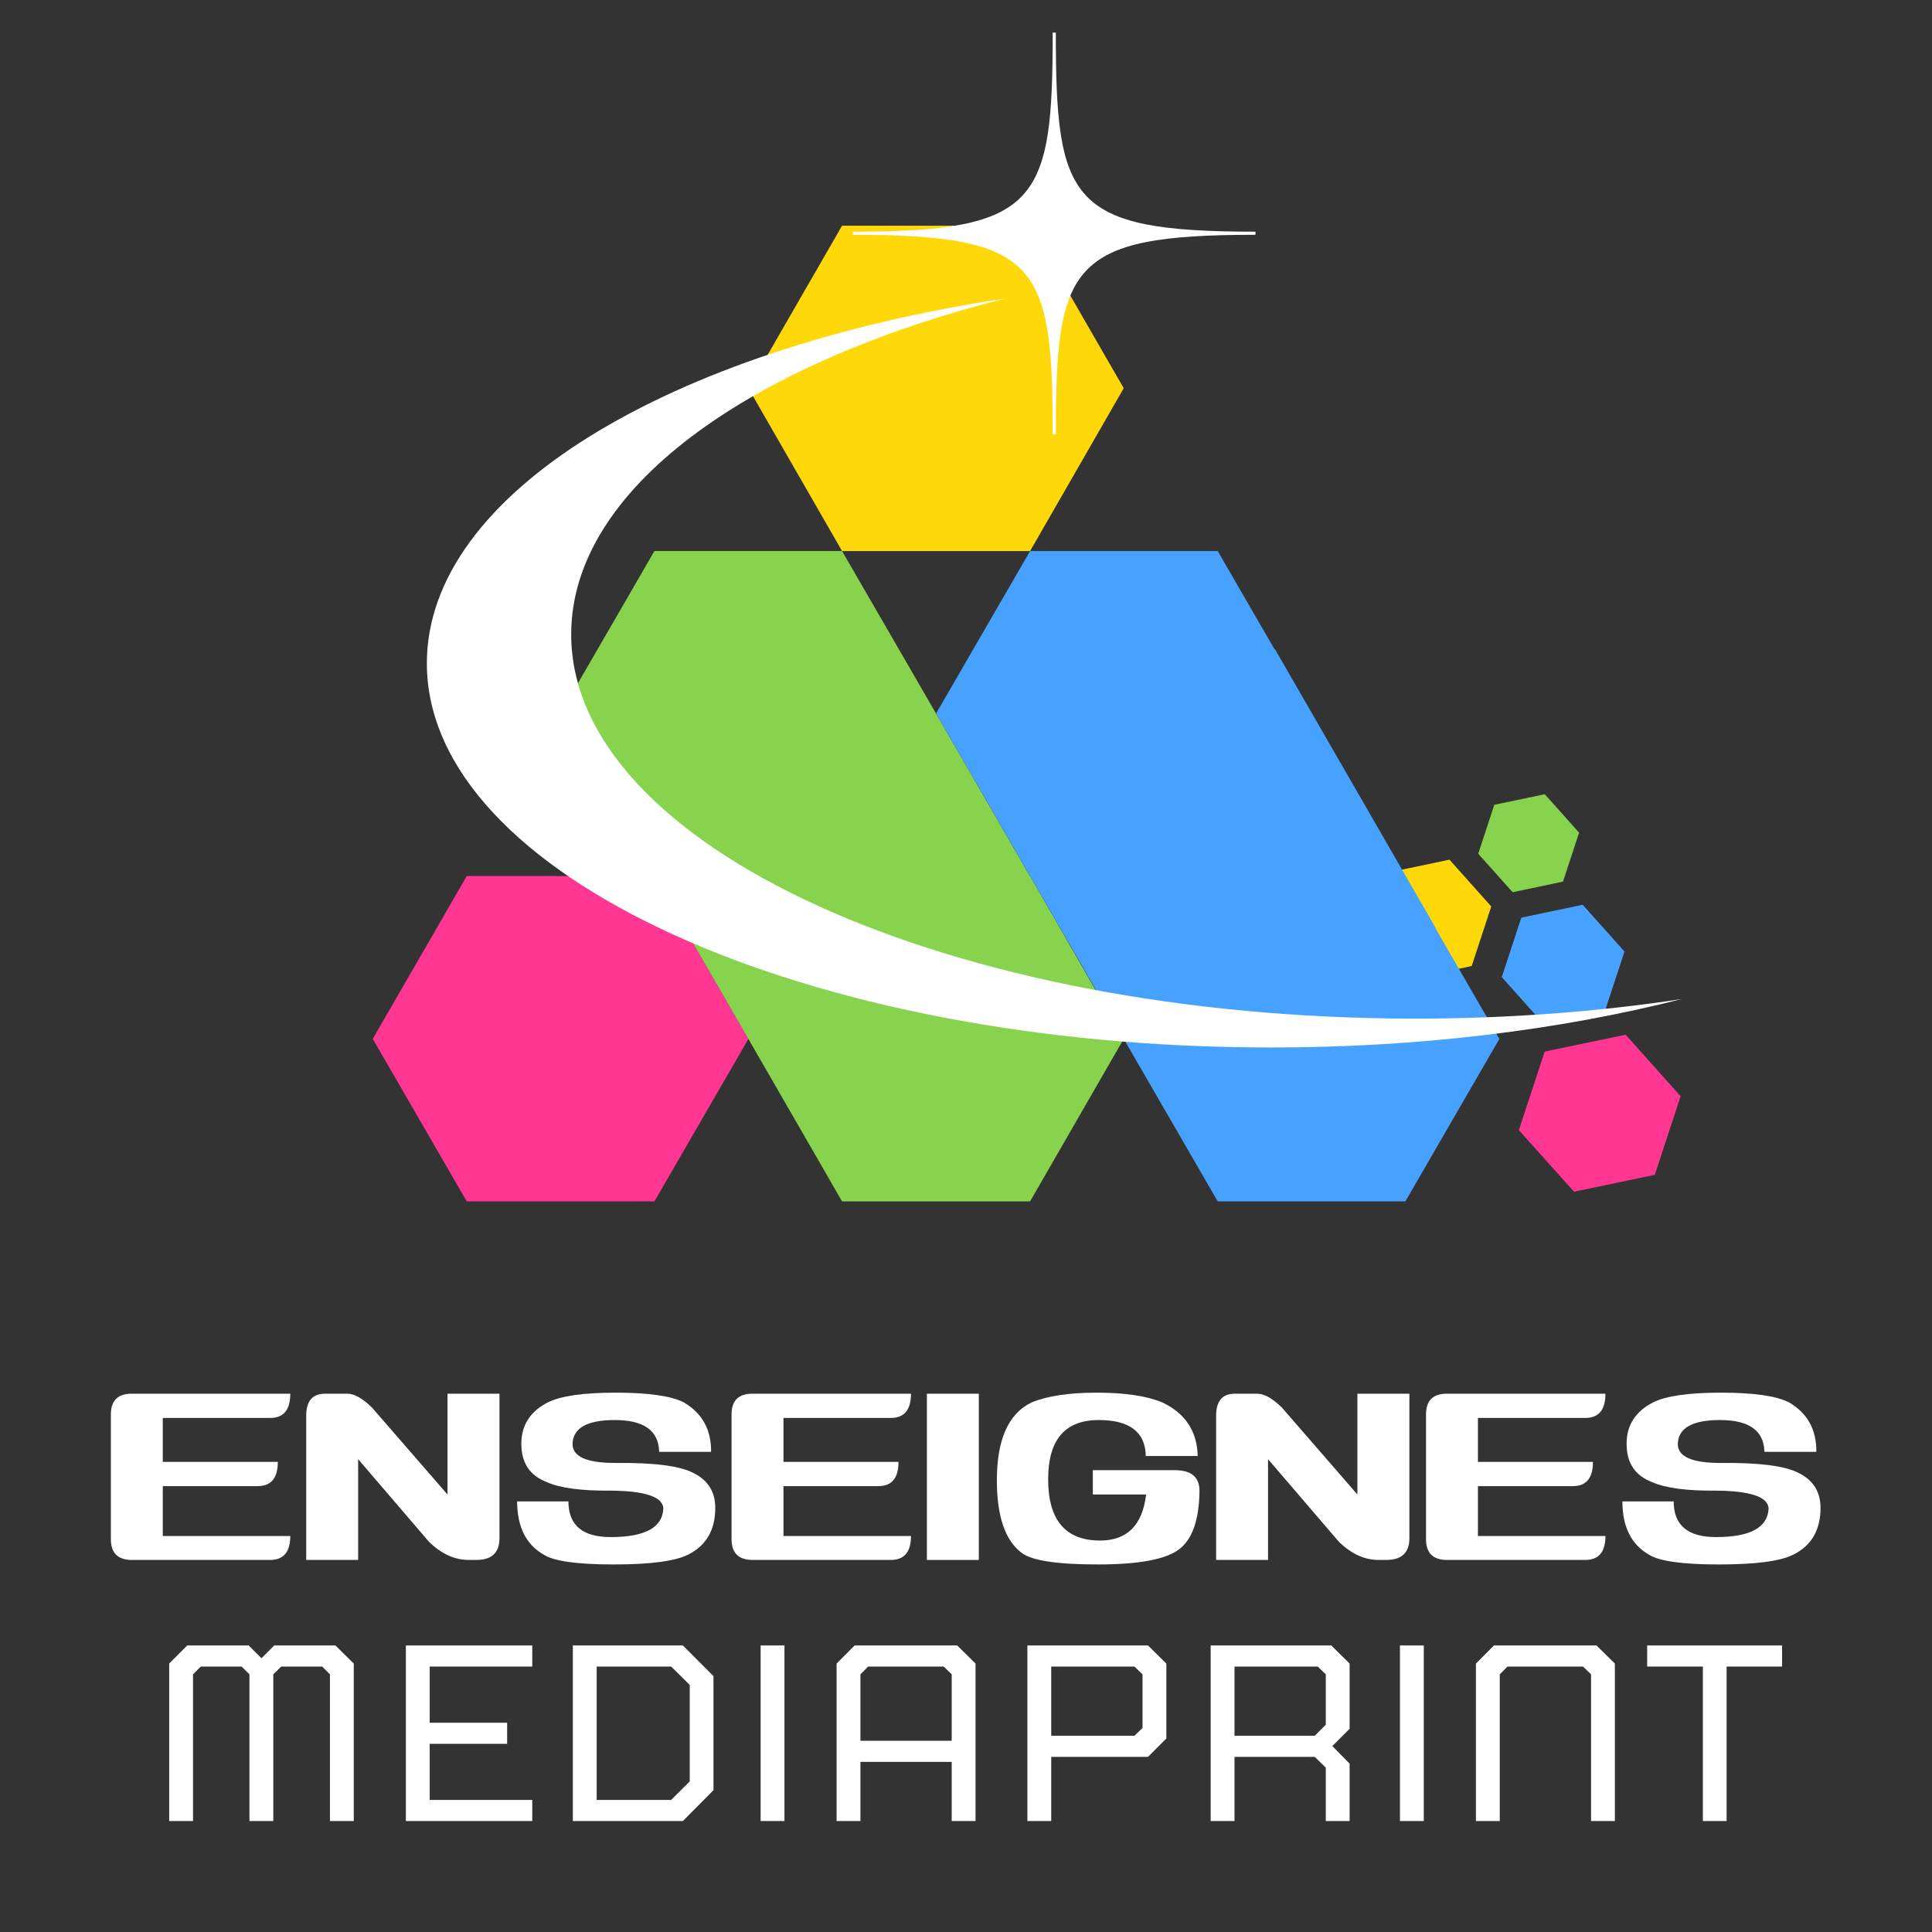 <svg xmlns="http://www.w3.org/2000/svg" xmlns:xlink="http://www.w3.org/1999/xlink" width="500" zoomAndPan="magnify" viewBox="0 0 375 375" height="500" preserveAspectRatio="xMidYMid meet" version="1.2"><rect x="0" y="0" width="375" height="375" fill="#333333" stroke="none"/><defs><clipPath id="d1fc9ea035"><path d="M 286 154 L 307 154 L 307 174 L 286 174 Z M 286 154 "/></clipPath><clipPath id="5ad3c18e71"><path d="M 341.113 167.426 L 318.398 236.539 L 254.273 215.465 L 276.988 146.352 Z M 341.113 167.426 "/></clipPath><clipPath id="773a6d1de6"><path d="M 341.113 167.426 L 318.398 236.539 L 254.273 215.465 L 276.988 146.352 Z M 341.113 167.426 "/></clipPath><clipPath id="a7b634167a"><path d="M 291 175 L 316 175 L 316 199 L 291 199 Z M 291 175 "/></clipPath><clipPath id="9cd5f6a454"><path d="M 341.113 167.426 L 318.398 236.539 L 254.273 215.465 L 276.988 146.352 Z M 341.113 167.426 "/></clipPath><clipPath id="71ba56e858"><path d="M 341.113 167.426 L 318.398 236.539 L 254.273 215.465 L 276.988 146.352 Z M 341.113 167.426 "/></clipPath><clipPath id="763a982671"><path d="M 265 166 L 290 166 L 290 190 L 265 190 Z M 265 166 "/></clipPath><clipPath id="e6c3d60d13"><path d="M 341.113 167.426 L 318.398 236.539 L 254.273 215.465 L 276.988 146.352 Z M 341.113 167.426 "/></clipPath><clipPath id="61eb0f0872"><path d="M 341.113 167.426 L 318.398 236.539 L 254.273 215.465 L 276.988 146.352 Z M 341.113 167.426 "/></clipPath><clipPath id="614e95d41c"><path d="M 294 200 L 327 200 L 327 232 L 294 232 Z M 294 200 "/></clipPath><clipPath id="db1ab72b9b"><path d="M 341.113 167.426 L 318.398 236.539 L 254.273 215.465 L 276.988 146.352 Z M 341.113 167.426 "/></clipPath><clipPath id="7d89e50356"><path d="M 341.113 167.426 L 318.398 236.539 L 254.273 215.465 L 276.988 146.352 Z M 341.113 167.426 "/></clipPath><clipPath id="e3f9950f16"><path d="M 145 43.812 L 219 43.812 L 219 107 L 145 107 Z M 145 43.812 "/></clipPath><clipPath id="efe98a25a2"><path d="M 72.352 170 L 145.605 170 L 145.605 233.188 L 72.352 233.188 Z M 72.352 170 "/></clipPath><clipPath id="391297dfc5"><path d="M 108.301 106.895 L 218.18 106.895 L 218.18 233.188 L 108.301 233.188 Z M 108.301 106.895 "/></clipPath><clipPath id="def94eb148"><path d="M 181.555 106.895 L 291.027 106.895 L 291.027 233.188 L 181.555 233.188 Z M 181.555 106.895 "/></clipPath><clipPath id="74395b36e9"><path d="M 82.676 6.332 L 327 6.332 L 327 203.582 L 82.676 203.582 Z M 82.676 6.332 "/></clipPath></defs><g id="f988aa0b53"><g clip-rule="nonzero" clip-path="url(#d1fc9ea035)"><g clip-rule="nonzero" clip-path="url(#5ad3c18e71)"><g clip-rule="nonzero" clip-path="url(#773a6d1de6)"><path style=" stroke:none;fill-rule:nonzero;fill:#88d34d;fill-opacity:1;" d="M 303.379 171.121 L 293.598 173.18 L 286.922 165.711 L 290.043 156.211 L 299.848 154.16 L 306.5 161.621 Z M 303.379 171.121 "/></g></g></g><g clip-rule="nonzero" clip-path="url(#a7b634167a)"><g clip-rule="nonzero" clip-path="url(#9cd5f6a454)"><g clip-rule="nonzero" clip-path="url(#71ba56e858)"><path style=" stroke:none;fill-rule:nonzero;fill:#47a1ff;fill-opacity:1;" d="M 311.52 196.238 L 299.602 198.738 L 291.492 189.656 L 295.285 178.113 L 307.203 175.613 L 315.316 184.695 Z M 311.52 196.238 "/></g></g></g><g clip-rule="nonzero" clip-path="url(#763a982671)"><g clip-rule="nonzero" clip-path="url(#e6c3d60d13)"><g clip-rule="nonzero" clip-path="url(#61eb0f0872)"><path style=" stroke:none;fill-rule:nonzero;fill:#ffd80a;fill-opacity:1;" d="M 285.652 187.512 L 273.738 189.992 L 265.621 180.926 L 269.422 169.363 L 281.34 166.863 L 289.453 175.945 Z M 285.652 187.512 "/></g></g></g><g clip-rule="nonzero" clip-path="url(#614e95d41c)"><g clip-rule="nonzero" clip-path="url(#db1ab72b9b)"><g clip-rule="nonzero" clip-path="url(#7d89e50356)"><path style=" stroke:none;fill-rule:nonzero;fill:#ff3793;fill-opacity:1;" d="M 321.199 228.031 L 305.516 231.309 L 294.812 219.359 L 299.824 204.113 L 315.531 200.84 L 326.211 212.785 Z M 321.199 228.031 "/></g></g></g><g clip-rule="nonzero" clip-path="url(#e3f9950f16)"><path style=" stroke:none;fill-rule:nonzero;fill:#ffd80a;fill-opacity:1;" d="M 199.938 43.812 L 163.445 43.812 L 145.266 75.352 L 163.445 106.961 L 199.938 106.961 L 218.113 75.352 L 199.938 43.812 "/></g><g clip-rule="nonzero" clip-path="url(#efe98a25a2)"><path style=" stroke:none;fill-rule:nonzero;fill:#ff3793;fill-opacity:1;" d="M 127.02 170.043 L 90.598 170.043 L 72.352 201.648 L 90.598 233.188 L 127.02 233.188 L 145.266 201.648 L 127.02 170.043 "/></g><g clip-rule="nonzero" clip-path="url(#391297dfc5)"><path style=" stroke:none;fill-rule:nonzero;fill:#88d34d;fill-opacity:1;" d="M 206.645 181.711 L 206.648 181.707 L 205.422 179.578 L 199.938 170.043 L 199.91 170.043 L 175.379 127.582 L 175.375 127.586 L 163.445 106.961 L 127.02 106.961 L 108.773 138.5 L 121.055 159.73 L 121.051 159.73 L 151.109 211.793 L 163.445 233.188 L 199.938 233.188 L 218.113 201.648 L 206.645 181.711 "/></g><g clip-rule="nonzero" clip-path="url(#def94eb148)"><path style=" stroke:none;fill-rule:nonzero;fill:#47a1ff;fill-opacity:1;" d="M 278.633 180.176 L 278.684 180.148 L 247.48 126.02 L 247.41 126.066 L 236.359 106.961 L 199.938 106.961 L 181.688 138.5 L 199.938 170.043 L 199.945 170.043 L 218.168 201.555 L 218.113 201.648 L 236.359 233.188 L 272.781 233.188 L 291.027 201.648 L 278.633 180.176 "/></g><g clip-rule="nonzero" clip-path="url(#74395b36e9)"><path style=" stroke:none;fill-rule:evenodd;fill:#ffffff;fill-opacity:1;" d="M 246.727 203.316 C 275.648 203.316 302.812 199.91 326.41 193.918 C 310.168 196.383 292.801 197.711 274.742 197.711 C 184.238 197.711 110.867 164.32 110.867 123.129 C 110.867 95.109 144.832 70.703 195.059 57.945 C 129.867 67.797 82.852 95.766 82.852 128.75 C 82.852 169.93 156.223 203.316 246.727 203.316 Z M 243.684 45.574 L 243.684 44.969 C 207.555 44.969 204.934 39.109 204.934 6.227 L 204.328 6.227 C 204.328 39.109 201.691 44.969 165.562 44.969 L 165.562 45.574 C 201.691 45.574 204.328 51.414 204.328 84.301 L 204.934 84.301 C 204.934 51.414 207.555 45.574 243.684 45.574 "/></g><g style="fill:#ffffff;fill-opacity:1;"><g transform="translate(19.971, 315.69)"><path style="stroke:none" d="M 33.953 -31.938 C 33.953 -28.801 32.648 -27.234 30.047 -27.234 L 11.625 -27.234 L 11.625 -17.547 L 36.375 -17.547 C 36.375 -14.453 35.07 -12.906 32.469 -12.906 L 5.641 -12.906 C 2.91 -12.906 1.547 -14.25 1.547 -16.938 L 1.547 -41.141 C 1.547 -43.828 2.891 -45.172 5.578 -45.172 L 36.375 -45.172 C 36.375 -42.035 35.07 -40.469 32.469 -40.469 L 11.625 -40.469 L 11.625 -31.938 Z M 33.953 -31.938 "/></g><g transform="translate(57.888, 315.69)"><path style="stroke:none" d="M 14.312 -42.484 L 28.969 -25.609 L 28.969 -45.172 L 39.062 -45.172 L 39.062 -17.141 C 39.062 -14.316 37.562 -12.906 34.562 -12.906 L 33.078 -12.906 C 30.336 -12.906 27.758 -14.094 25.344 -16.469 L 11.625 -32.469 L 11.625 -12.906 L 1.547 -12.906 L 1.547 -40.875 C 1.547 -43.738 2.754 -45.172 5.172 -45.172 L 9.547 -45.172 C 10.891 -45.172 12.477 -44.273 14.312 -42.484 Z M 14.312 -42.484 "/></g><g transform="translate(98.629, 315.69)"><path style="stroke:none" d="M 34.078 -43.5 C 37.672 -41.395 39.441 -38.191 39.391 -33.891 L 29.312 -33.891 C 29.219 -38.004 26.348 -40.062 20.703 -40.062 C 15.285 -40.062 12.551 -38.492 12.5 -35.359 C 12.551 -32.941 15.285 -31.734 20.703 -31.734 C 28.273 -31.816 33.363 -31.164 35.969 -29.781 C 38.789 -28.395 40.203 -26.133 40.203 -23 C 40.203 -18.688 38.43 -15.66 34.891 -13.922 C 32.379 -12.66 27.582 -12.031 20.5 -12.031 C 13.426 -12.031 8.898 -12.66 6.922 -13.922 C 3.473 -15.891 1.75 -19.336 1.75 -24.266 L 11.703 -24.266 C 11.703 -19.648 14.438 -17.344 19.906 -17.344 C 26.582 -17.344 29.988 -19.203 30.125 -22.922 C 29.988 -25.16 26.582 -26.305 19.906 -26.359 C 14.207 -26.305 10.062 -26.863 7.469 -28.031 C 4.195 -29.289 2.562 -31.758 2.562 -35.438 C 2.562 -39.062 4.285 -41.75 7.734 -43.5 C 10.242 -44.75 14.633 -45.375 20.906 -45.375 C 27.188 -45.375 31.578 -44.75 34.078 -43.5 Z M 34.078 -43.5 "/></g><g transform="translate(140.446, 315.69)"><path style="stroke:none" d="M 33.953 -31.938 C 33.953 -28.801 32.648 -27.234 30.047 -27.234 L 11.625 -27.234 L 11.625 -17.547 L 36.375 -17.547 C 36.375 -14.453 35.07 -12.906 32.469 -12.906 L 5.641 -12.906 C 2.91 -12.906 1.547 -14.25 1.547 -16.938 L 1.547 -41.141 C 1.547 -43.828 2.891 -45.172 5.578 -45.172 L 36.375 -45.172 C 36.375 -42.035 35.07 -40.469 32.469 -40.469 L 11.625 -40.469 L 11.625 -31.938 Z M 33.953 -31.938 "/></g><g transform="translate(178.363, 315.69)"><path style="stroke:none" d="M 11.625 -45.172 L 11.625 -12.906 L 1.547 -12.906 L 1.547 -45.172 Z M 11.625 -45.172 "/></g><g transform="translate(191.742, 315.69)"><path style="stroke:none" d="M 33.812 -43.5 C 38.301 -41.395 40.609 -37.922 40.734 -33.078 L 30.656 -33.078 C 30.562 -37.734 27.516 -40.062 21.516 -40.062 C 14.973 -40.062 11.703 -36.234 11.703 -28.578 C 11.703 -20.641 15.062 -16.672 21.781 -16.672 C 27.031 -16.672 30.008 -19.648 30.719 -25.609 L 20.375 -25.609 L 20.375 -30.328 L 36.297 -30.328 C 39.441 -30.328 41.035 -29.023 41.078 -26.422 C 41.035 -20.773 39.723 -16.961 37.141 -14.984 C 34.566 -13.016 29.301 -12.031 21.344 -12.031 C 13.383 -12.031 8.441 -12.789 6.516 -14.312 C 3.336 -16.738 1.75 -21.426 1.75 -28.375 C 1.75 -36.301 4.008 -41.344 8.531 -43.5 C 11.582 -44.75 15.797 -45.375 21.172 -45.375 C 26.555 -45.375 30.77 -44.75 33.812 -43.5 Z M 33.812 -43.5 "/></g><g transform="translate(234.5, 315.69)"><path style="stroke:none" d="M 14.312 -42.484 L 28.969 -25.609 L 28.969 -45.172 L 39.062 -45.172 L 39.062 -17.141 C 39.062 -14.316 37.562 -12.906 34.562 -12.906 L 33.078 -12.906 C 30.336 -12.906 27.758 -14.094 25.344 -16.469 L 11.625 -32.469 L 11.625 -12.906 L 1.547 -12.906 L 1.547 -40.875 C 1.547 -43.738 2.754 -45.172 5.172 -45.172 L 9.547 -45.172 C 10.891 -45.172 12.477 -44.273 14.312 -42.484 Z M 14.312 -42.484 "/></g><g transform="translate(275.24, 315.69)"><path style="stroke:none" d="M 33.953 -31.938 C 33.953 -28.801 32.648 -27.234 30.047 -27.234 L 11.625 -27.234 L 11.625 -17.547 L 36.375 -17.547 C 36.375 -14.453 35.07 -12.906 32.469 -12.906 L 5.641 -12.906 C 2.91 -12.906 1.547 -14.25 1.547 -16.938 L 1.547 -41.141 C 1.547 -43.828 2.891 -45.172 5.578 -45.172 L 36.375 -45.172 C 36.375 -42.035 35.07 -40.469 32.469 -40.469 L 11.625 -40.469 L 11.625 -31.938 Z M 33.953 -31.938 "/></g><g transform="translate(313.158, 315.69)"><path style="stroke:none" d="M 34.078 -43.5 C 37.672 -41.395 39.441 -38.191 39.391 -33.891 L 29.312 -33.891 C 29.219 -38.004 26.348 -40.062 20.703 -40.062 C 15.285 -40.062 12.551 -38.492 12.5 -35.359 C 12.551 -32.941 15.285 -31.734 20.703 -31.734 C 28.273 -31.816 33.363 -31.164 35.969 -29.781 C 38.789 -28.395 40.203 -26.133 40.203 -23 C 40.203 -18.688 38.43 -15.66 34.891 -13.922 C 32.379 -12.66 27.582 -12.031 20.5 -12.031 C 13.426 -12.031 8.898 -12.66 6.922 -13.922 C 3.473 -15.891 1.75 -19.336 1.75 -24.266 L 11.703 -24.266 C 11.703 -19.648 14.438 -17.344 19.906 -17.344 C 26.582 -17.344 29.988 -19.203 30.125 -22.922 C 29.988 -25.16 26.582 -26.305 19.906 -26.359 C 14.207 -26.305 10.062 -26.863 7.469 -28.031 C 4.195 -29.289 2.562 -31.758 2.562 -35.438 C 2.562 -39.062 4.285 -41.75 7.734 -43.5 C 10.242 -44.75 14.633 -45.375 20.906 -45.375 C 27.188 -45.375 31.578 -44.75 34.078 -43.5 Z M 34.078 -43.5 "/></g></g><g style="fill:#ffffff;fill-opacity:1;"><g transform="translate(27.777, 353.46)"><path style="stroke:none" d="M 20.641 0 L 20.641 -28.469 L 19.125 -29.984 L 11.188 -29.984 L 9.688 -28.469 L 9.688 0 L 5.062 0 L 5.062 -30.562 L 8.562 -34.078 L 20.484 -34.078 L 22.969 -31.594 L 25.453 -34.078 L 37.328 -34.078 L 40.891 -30.562 L 40.891 0 L 36.266 0 L 36.266 -28.469 L 34.75 -29.984 L 26.812 -29.984 L 25.266 -28.469 L 25.266 0 Z M 20.641 0 "/></g></g><g style="fill:#ffffff;fill-opacity:1;"><g transform="translate(73.716, 353.46)"><path style="stroke:none" d="M 5.062 0 L 5.062 -34.078 L 29.594 -34.078 L 29.594 -29.984 L 9.688 -29.984 L 9.688 -19.078 L 24.719 -19.078 L 24.719 -14.984 L 9.688 -14.984 L 9.688 -4.094 L 29.594 -4.094 L 29.594 0 Z M 5.062 0 "/></g></g><g style="fill:#ffffff;fill-opacity:1;"><g transform="translate(106.127, 353.46)"><path style="stroke:none" d="M 5.062 0 L 5.062 -34.078 L 26.422 -34.078 L 32.359 -28.125 L 32.359 -5.984 L 26.422 0 Z M 9.688 -4.094 L 24.141 -4.094 L 27.75 -7.688 L 27.75 -26.422 L 24.141 -29.984 L 9.688 -29.984 Z M 9.688 -4.094 "/></g></g><g style="fill:#ffffff;fill-opacity:1;"><g transform="translate(142.576, 353.46)"><path style="stroke:none" d="M 5.062 0 L 5.062 -34.078 L 9.688 -34.078 L 9.688 0 Z M 5.062 0 "/></g></g><g style="fill:#ffffff;fill-opacity:1;"><g transform="translate(157.321, 353.46)"><path style="stroke:none" d="M 5.062 0 L 5.062 -30.562 L 8.562 -34.078 L 28.469 -34.078 L 32.031 -30.562 L 32.031 0 L 27.406 0 L 27.406 -11.484 L 9.688 -11.484 L 9.688 0 Z M 9.688 -15.578 L 27.406 -15.578 L 27.406 -28.469 L 25.844 -29.984 L 11.188 -29.984 L 9.688 -28.469 Z M 9.688 -15.578 "/></g></g><g style="fill:#ffffff;fill-opacity:1;"><g transform="translate(194.355, 353.46)"><path style="stroke:none" d="M 5.062 0 L 5.062 -34.078 L 28.469 -34.078 L 32.031 -30.562 L 32.031 -16.016 L 28.469 -12.453 L 9.688 -12.453 L 9.688 0 Z M 9.688 -16.547 L 25.844 -16.547 L 27.406 -18.062 L 27.406 -28.469 L 25.844 -29.984 L 9.688 -29.984 Z M 9.688 -16.547 "/></g></g><g style="fill:#ffffff;fill-opacity:1;"><g transform="translate(229.928, 353.46)"><path style="stroke:none" d="M 5.062 0 L 5.062 -34.078 L 28.469 -34.078 L 32.031 -30.562 L 32.031 -17.906 L 28.672 -14.547 L 32.031 -11.141 L 32.031 0 L 27.406 0 L 27.406 -10.359 L 25.266 -12.453 L 9.688 -12.453 L 9.688 0 Z M 9.688 -16.547 L 25.266 -16.547 L 27.406 -18.688 L 27.406 -28.469 L 25.844 -29.984 L 9.688 -29.984 Z M 9.688 -16.547 "/></g></g><g style="fill:#ffffff;fill-opacity:1;"><g transform="translate(266.67, 353.46)"><path style="stroke:none" d="M 5.062 0 L 5.062 -34.078 L 9.688 -34.078 L 9.688 0 Z M 5.062 0 "/></g></g><g style="fill:#ffffff;fill-opacity:1;"><g transform="translate(281.415, 353.46)"><path style="stroke:none" d="M 5.062 0 L 5.062 -30.562 L 8.562 -34.078 L 28.469 -34.078 L 32.031 -30.562 L 32.031 0 L 27.406 0 L 27.406 -28.469 L 25.844 -29.984 L 11.188 -29.984 L 9.688 -28.469 L 9.688 0 Z M 5.062 0 "/></g></g><g style="fill:#ffffff;fill-opacity:1;"><g transform="translate(318.448, 353.46)"><path style="stroke:none" d="M 12.078 0 L 12.078 -29.984 L 1.266 -29.984 L 1.266 -34.078 L 27.453 -34.078 L 27.453 -29.984 L 16.688 -29.984 L 16.688 0 Z M 12.078 0 "/></g></g></g></svg>
